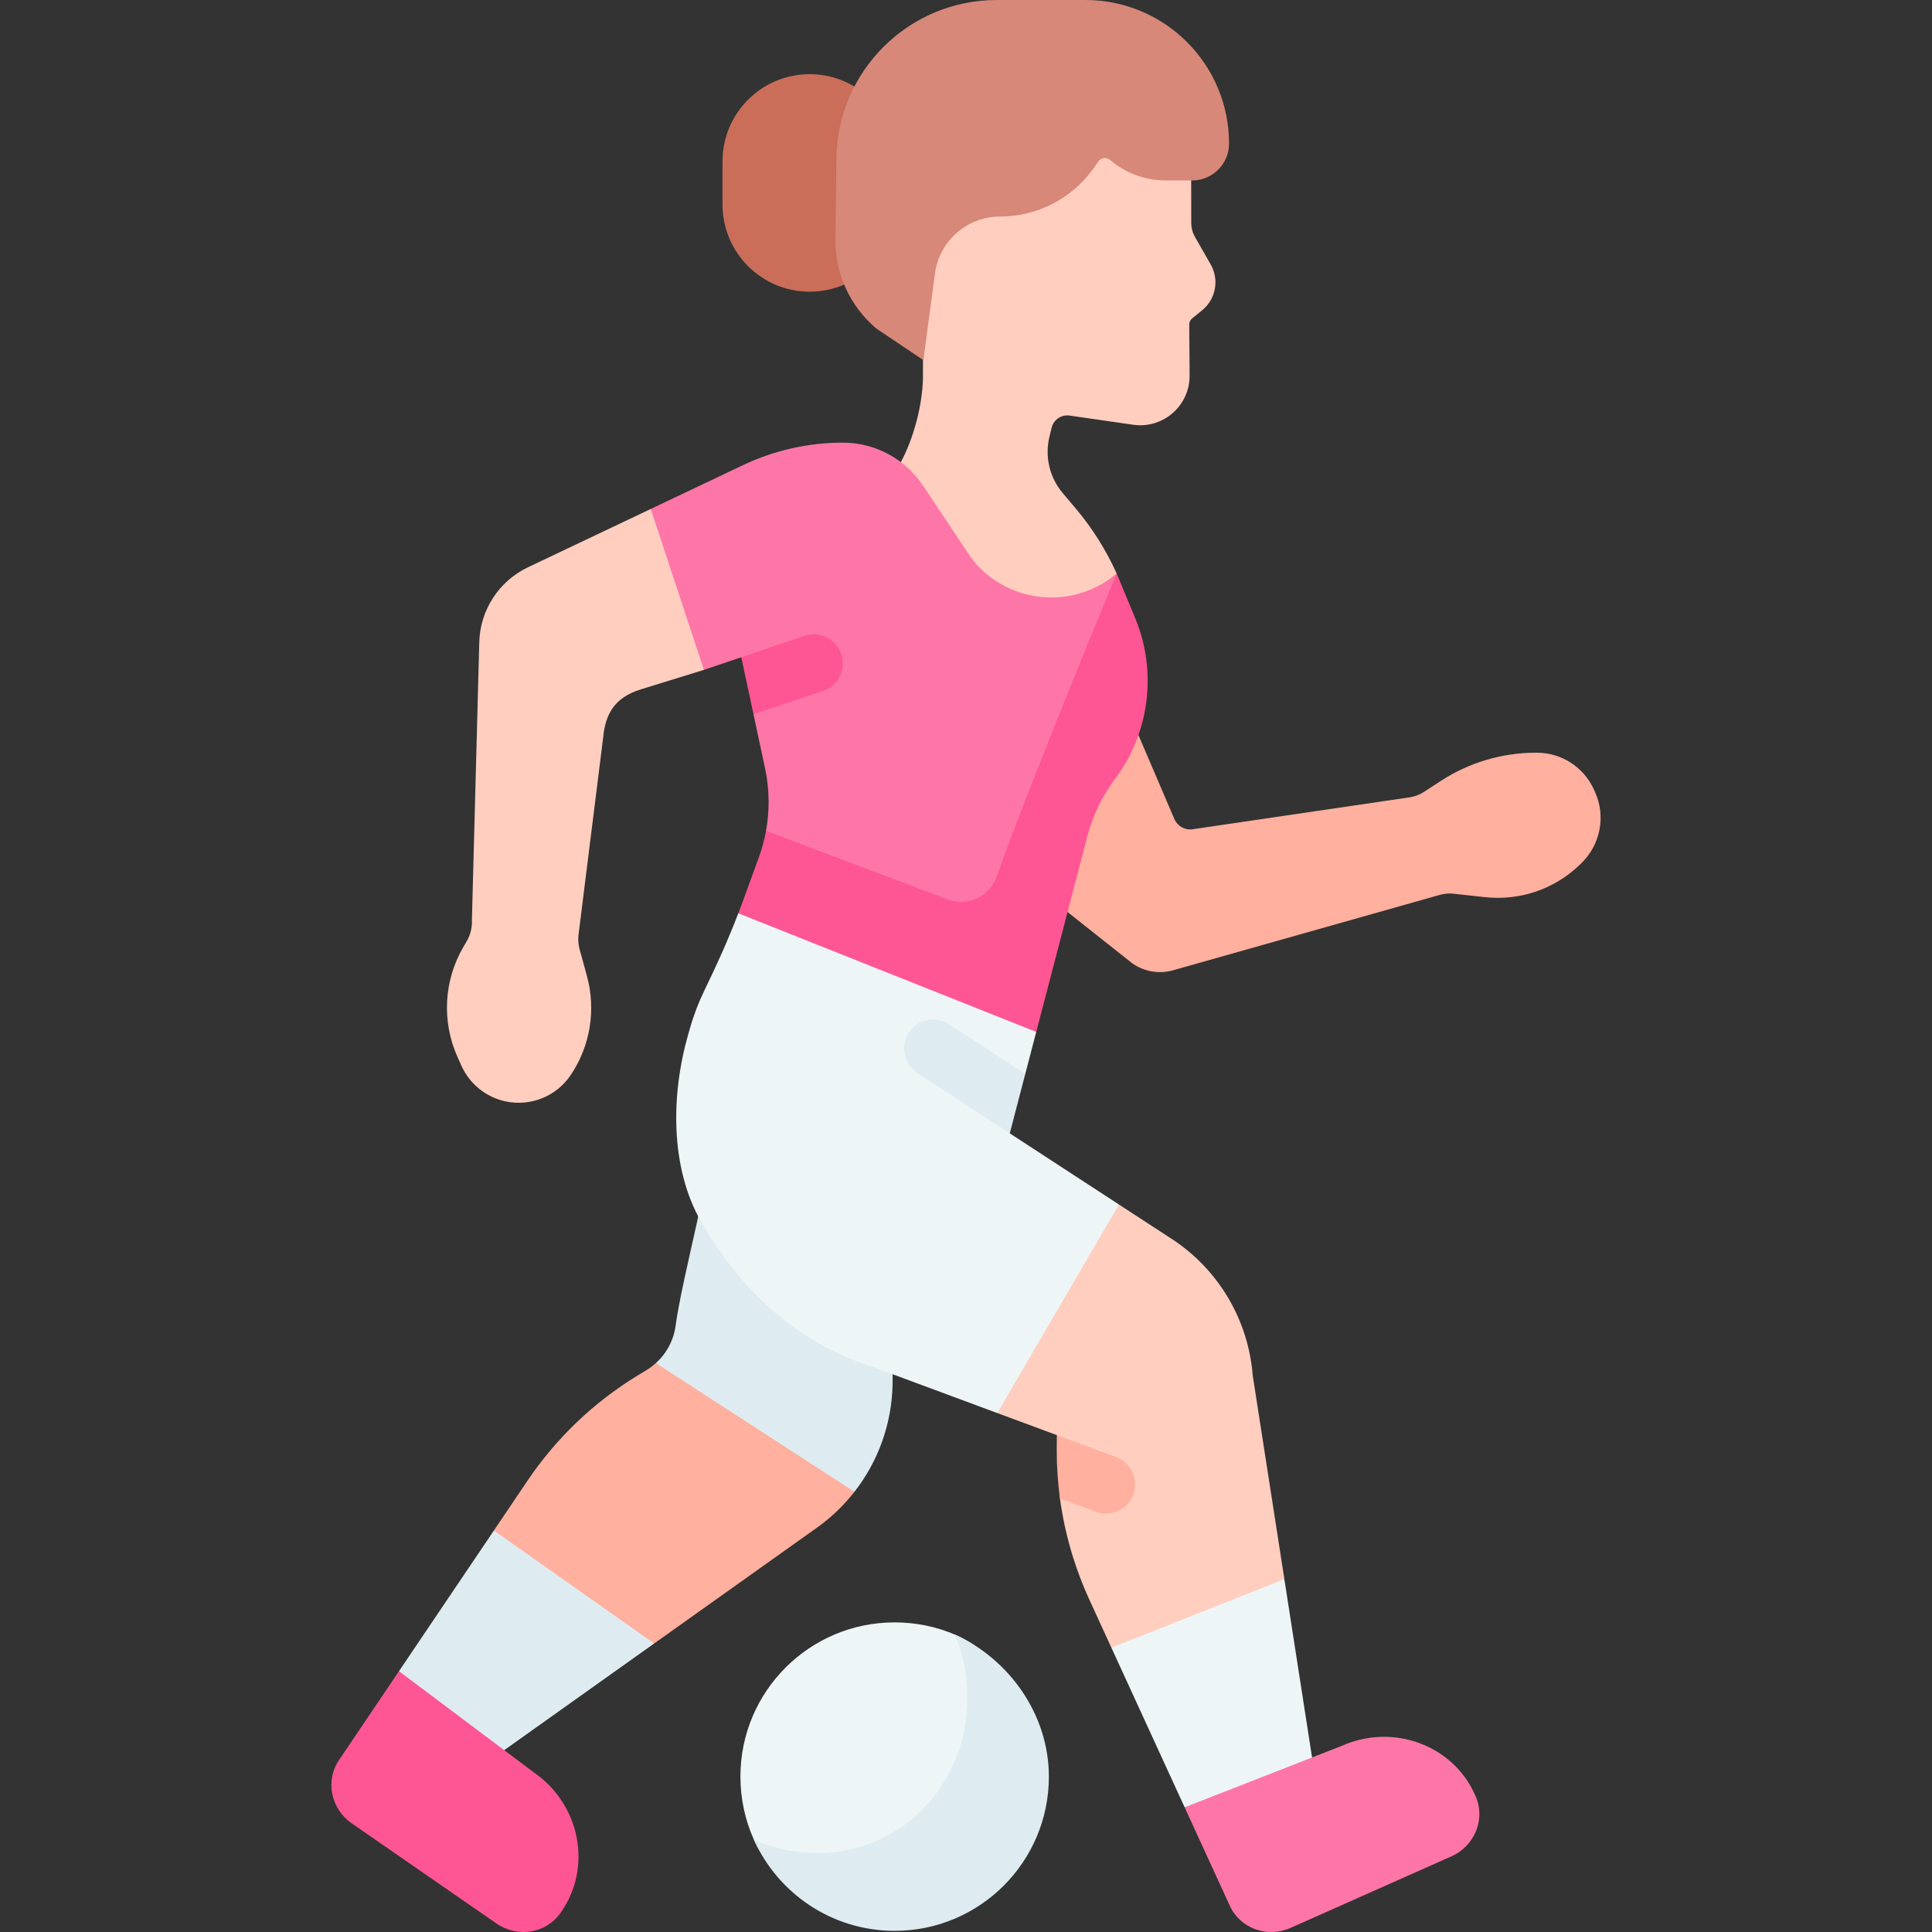 <svg id="Capa_1" enable-background="new 0 0 512 512" viewBox="0 0 512 512" xmlns="http://www.w3.org/2000/svg"><rect x="0" y="0" width="512" height="512" fill="#333333" stroke="none"/><g><path d="m244.702 32.961-.112 67.364c-.163 7.163-2.488 15.89-5.854 22.139l13.152 47.275h37.257l6.784-17.748c-2.819-6.259-6.498-12.094-10.931-17.336l-3.359-3.973c-3.495-4.134-4.805-9.69-3.523-14.95l.582-2.39c.52-2.136 2.579-3.527 4.754-3.213l16.996 2.453c7.88 1.042 14.863-5.12 14.809-13.068l-.092-13.509c-.004-.624.275-1.216.758-1.611l2.665-2.173c3.622-2.954 4.576-8.095 2.254-12.151l-4.139-7.231c-.651-1.137-.997-2.416-1.007-3.725-.013-1.872-.036-27.246-.066-30.916z" fill="#ffcebf"/><path d="m270.035 231.493 29.941 23.73c3.142 2.266 7.147 2.973 10.875 1.919l70.859-20.032c1.144-.304 2.334-.394 3.51-.265l8.346.912c9.109.995 18.195-2.062 24.85-8.361l.455-.43c5.278-4.996 6.767-12.654 3.8-19.145l-.299-.654c-2.706-5.92-8.625-9.71-15.135-9.69l-.367.001c-8.909.027-17.619 2.633-25.08 7.501l-4.388 2.864c-1.164.76-2.479 1.258-3.855 1.46l-57.477 8.457c-2.027.298-4.004-.792-4.833-2.666l-14.699-34.366z" fill="#ffb09e"/><path d="m139.937 150.325c-7.807 3.708-12.825 11.536-12.932 20.178l-1.944 73.28c.1 1.98-.379 3.947-1.378 5.659l-.886 1.517c-5.193 8.895-5.772 19.749-1.557 29.146l1.039 2.317c2.173 4.843 6.526 8.358 11.719 9.461l.01.002c6.635 1.409 13.46-1.356 17.242-6.986 5.178-7.706 6.745-17.286 4.294-26.241-.771-2.817-1.483-5.412-1.935-7.061-.33-1.205-.437-2.46-.314-3.704l6.77-54.216c.793-4.414 2.652-8.741 9.654-10.954l16.83-5.204 2.28-25.53-16.381-17.105z" fill="#ffcebf"/><path d="m294.527 436.648 19.414 42.309 34.804-6.53-8.378-53.944h-26.426z" fill="#eef5f6"/><path d="m340.372 418.48-45.843 18.172-5.831-12.712c-3.935-8.612-6.552-17.637-7.799-26.836-.566-4.193 2.632-4.741 2.632-8.986l-3.456-7.796-15.793-5.851 6-34.243 26.255-21.016c5.893 3.843 13.567 8.839 13.567 8.839 12.609 8.046 20.707 21.541 21.881 36.458z" fill="#ffcebf"/><path d="m313.941 478.957 41.606-16.275c13.634-6.065 29.454-.264 35.334 12.955l.159.358c2.688 6.043-.186 13.19-6.418 15.962l-42.588 18.944c-6.233 2.772-13.465.121-16.153-5.922z" fill="#fe76a8"/><path d="m173.809 361.235c-.718.644-1.481 1.245-2.321 1.756l-2.492 1.518c-11.584 7.056-21.513 16.522-29.114 27.757l-9.002 13.343 13.522 19.034 28.959 10.896 43.426-30.894c3.685-2.661 6.918-5.806 9.653-9.307l-26.659-24.485z" fill="#ffb09e"/><path d="m105.734 442.881 18.223 27.803 49.405-35.147-42.481-29.929z" fill="#deecf1"/><path d="m236.54 366.996.033-16.645-50.238-34.478c-1.585 9.017-6.133 26.606-7.264 35.315-.508 3.908-2.385 7.463-5.263 10.046l52.632 34.102c6.265-8.019 9.882-17.931 10.1-28.34z" fill="#deecf1"/><path d="m291.244 204.977c-3.41 4.543-5.893 9.704-7.314 15.195l-11.512 45.685-70.318-26.992c.247-.639.505-1.277.742-1.916l1.98-9.539c.835-2.297-2.247-4.85-1.814-7.24.968-5.357.917-10.879-.196-16.256l-3.132-14.649 1.401-8.406-4.636-6.686-9.9 3.348-14.093-42.639 24.446-11.61c8.272-3.925 17.307-5.965 26.466-5.965 8.54 0 16.504 4.275 21.232 11.373 4.162 6.243 9.076 13.64 12.115 18.193 1.896 2.854 4.358 5.264 7.304 7.139l.206.134c9.859 6.274 22.654 5.429 31.606-2.071l.103-.082.608 13.379c5.892 14.186 3.926 27.326-5.294 39.605z" fill="#fe76a8"/><path d="m296.538 319.212-32.255 55.259-33.337-12.362c-19.748-6.305-34.748-20.264-45.091-38.24-8.283-14.381-8.066-33.718-3.492-49.675l.525-1.823c.968-3.41 2.246-6.717 3.791-9.91 3.256-6.696 6.336-13.475 8.973-20.429l42.967 6.304 35.996 25.137-2.905 11.116-4.397 5.881.287 9.881c.021.01.031.021.052.031.968.627 16.699 10.887 28.886 18.83z" fill="#eef5f6"/><path d="m295.456 206.479c-3.41 4.543-5.893 9.704-7.314 15.195l-13.526 51.798-78.964-31.441c.247-.639.505-1.277.742-1.916l4.708-12.898c.835-2.297 1.473-4.656 1.906-7.047l48.14 18.172c5.243 1.988 11.095-.711 12.97-5.996 9.478-26.651 31.812-80.354 31.812-80.354l4.893 11.785c5.893 14.187 3.853 30.422-5.367 42.702z" fill="#fe5694"/><path d="m225.526 74.546c-3.259 1.758-6.99 2.756-10.953 2.756-12.759 0-23.101-10.343-23.101-23.101v-11.445c0-12.759 10.343-23.101 23.101-23.101 4.697 0 9.067 1.402 12.714 3.81z" fill="#ca6e59"/><g><path d="m300.339 396.063c-1.154 3.121-4.11 5.048-7.242 5.048-.896 0-1.803-.155-2.689-.484l-9.509-3.523c-.566-4.193-.855-8.417-.855-12.661l.031-4.121 15.7 5.81c4.008 1.484 6.047 5.934 4.564 9.931z" fill="#ffb09e"/></g><g><path d="m218.12 183.135-18.44 6.13-3.235-15.092 16.72-5.666c4.038-1.37 8.427.793 9.797 4.831 1.37 4.049-.793 8.437-4.842 9.797z" fill="#fe5694"/></g><g><path d="m271.71 284.588-4.11 15.762-24.508-15.968c-3.575-2.328-4.584-7.119-2.246-10.693 2.328-3.575 7.108-4.584 10.683-2.256z" fill="#deecf1"/></g><path d="m105.734 442.881 35.719 26.807c12.272 8.49 15.548 25.017 7.316 36.916l-.223.323c-3.763 5.439-11.361 6.703-16.971 2.822l-38.333-26.518c-5.61-3.881-7.108-11.436-3.345-16.876z" fill="#fe5694"/><path d="m244.702 95.429 3.071-22.949c1.156-8.641 8.529-15.093 17.247-15.093 9.88 0 19.145-4.798 24.845-12.868l1.266-1.792c.708-1.002 2.111-1.139 3.044-.342 4.088 3.49 9.306 5.433 14.732 5.433h7.038c5.393 0 9.764-4.372 9.764-9.764 0-21.016-17.037-38.054-38.054-38.054h-23.484c-23.486 0-42.524 19.039-42.524 42.524l-.24 20.92c-.104 9.083 3.854 17.739 10.793 23.601z" fill="#d78878"/><g><path d="m270.283 470.821c0 22.573-10.619 31.978-33.192 31.978-16.623 0-30.922-1.032-37.309-15.278-2.286-5.1-3.563-10.75-3.563-16.701 0-22.573 18.299-40.872 40.873-40.872 5.643 0 11.019 1.144 15.909 3.212 14.669 6.205 17.282 20.731 17.282 37.661z" fill="#eef5f6"/></g><path d="m253 433.16c2.286 5.1 3.327 11.104 3.327 17.055 0 22.573-17.269 40.872-39.842 40.872-5.95 0-11.604-1.28-16.703-3.566 6.387 14.245 20.686 24.172 37.309 24.172 22.573 0 40.872-18.299 40.872-40.872 0-16.623-10.717-31.274-24.963-37.661z" fill="#deecf1"/></g><g/><g/><g/><g/><g/><g/><g/><g/><g/><g/><g/><g/><g/><g/><g/></svg>